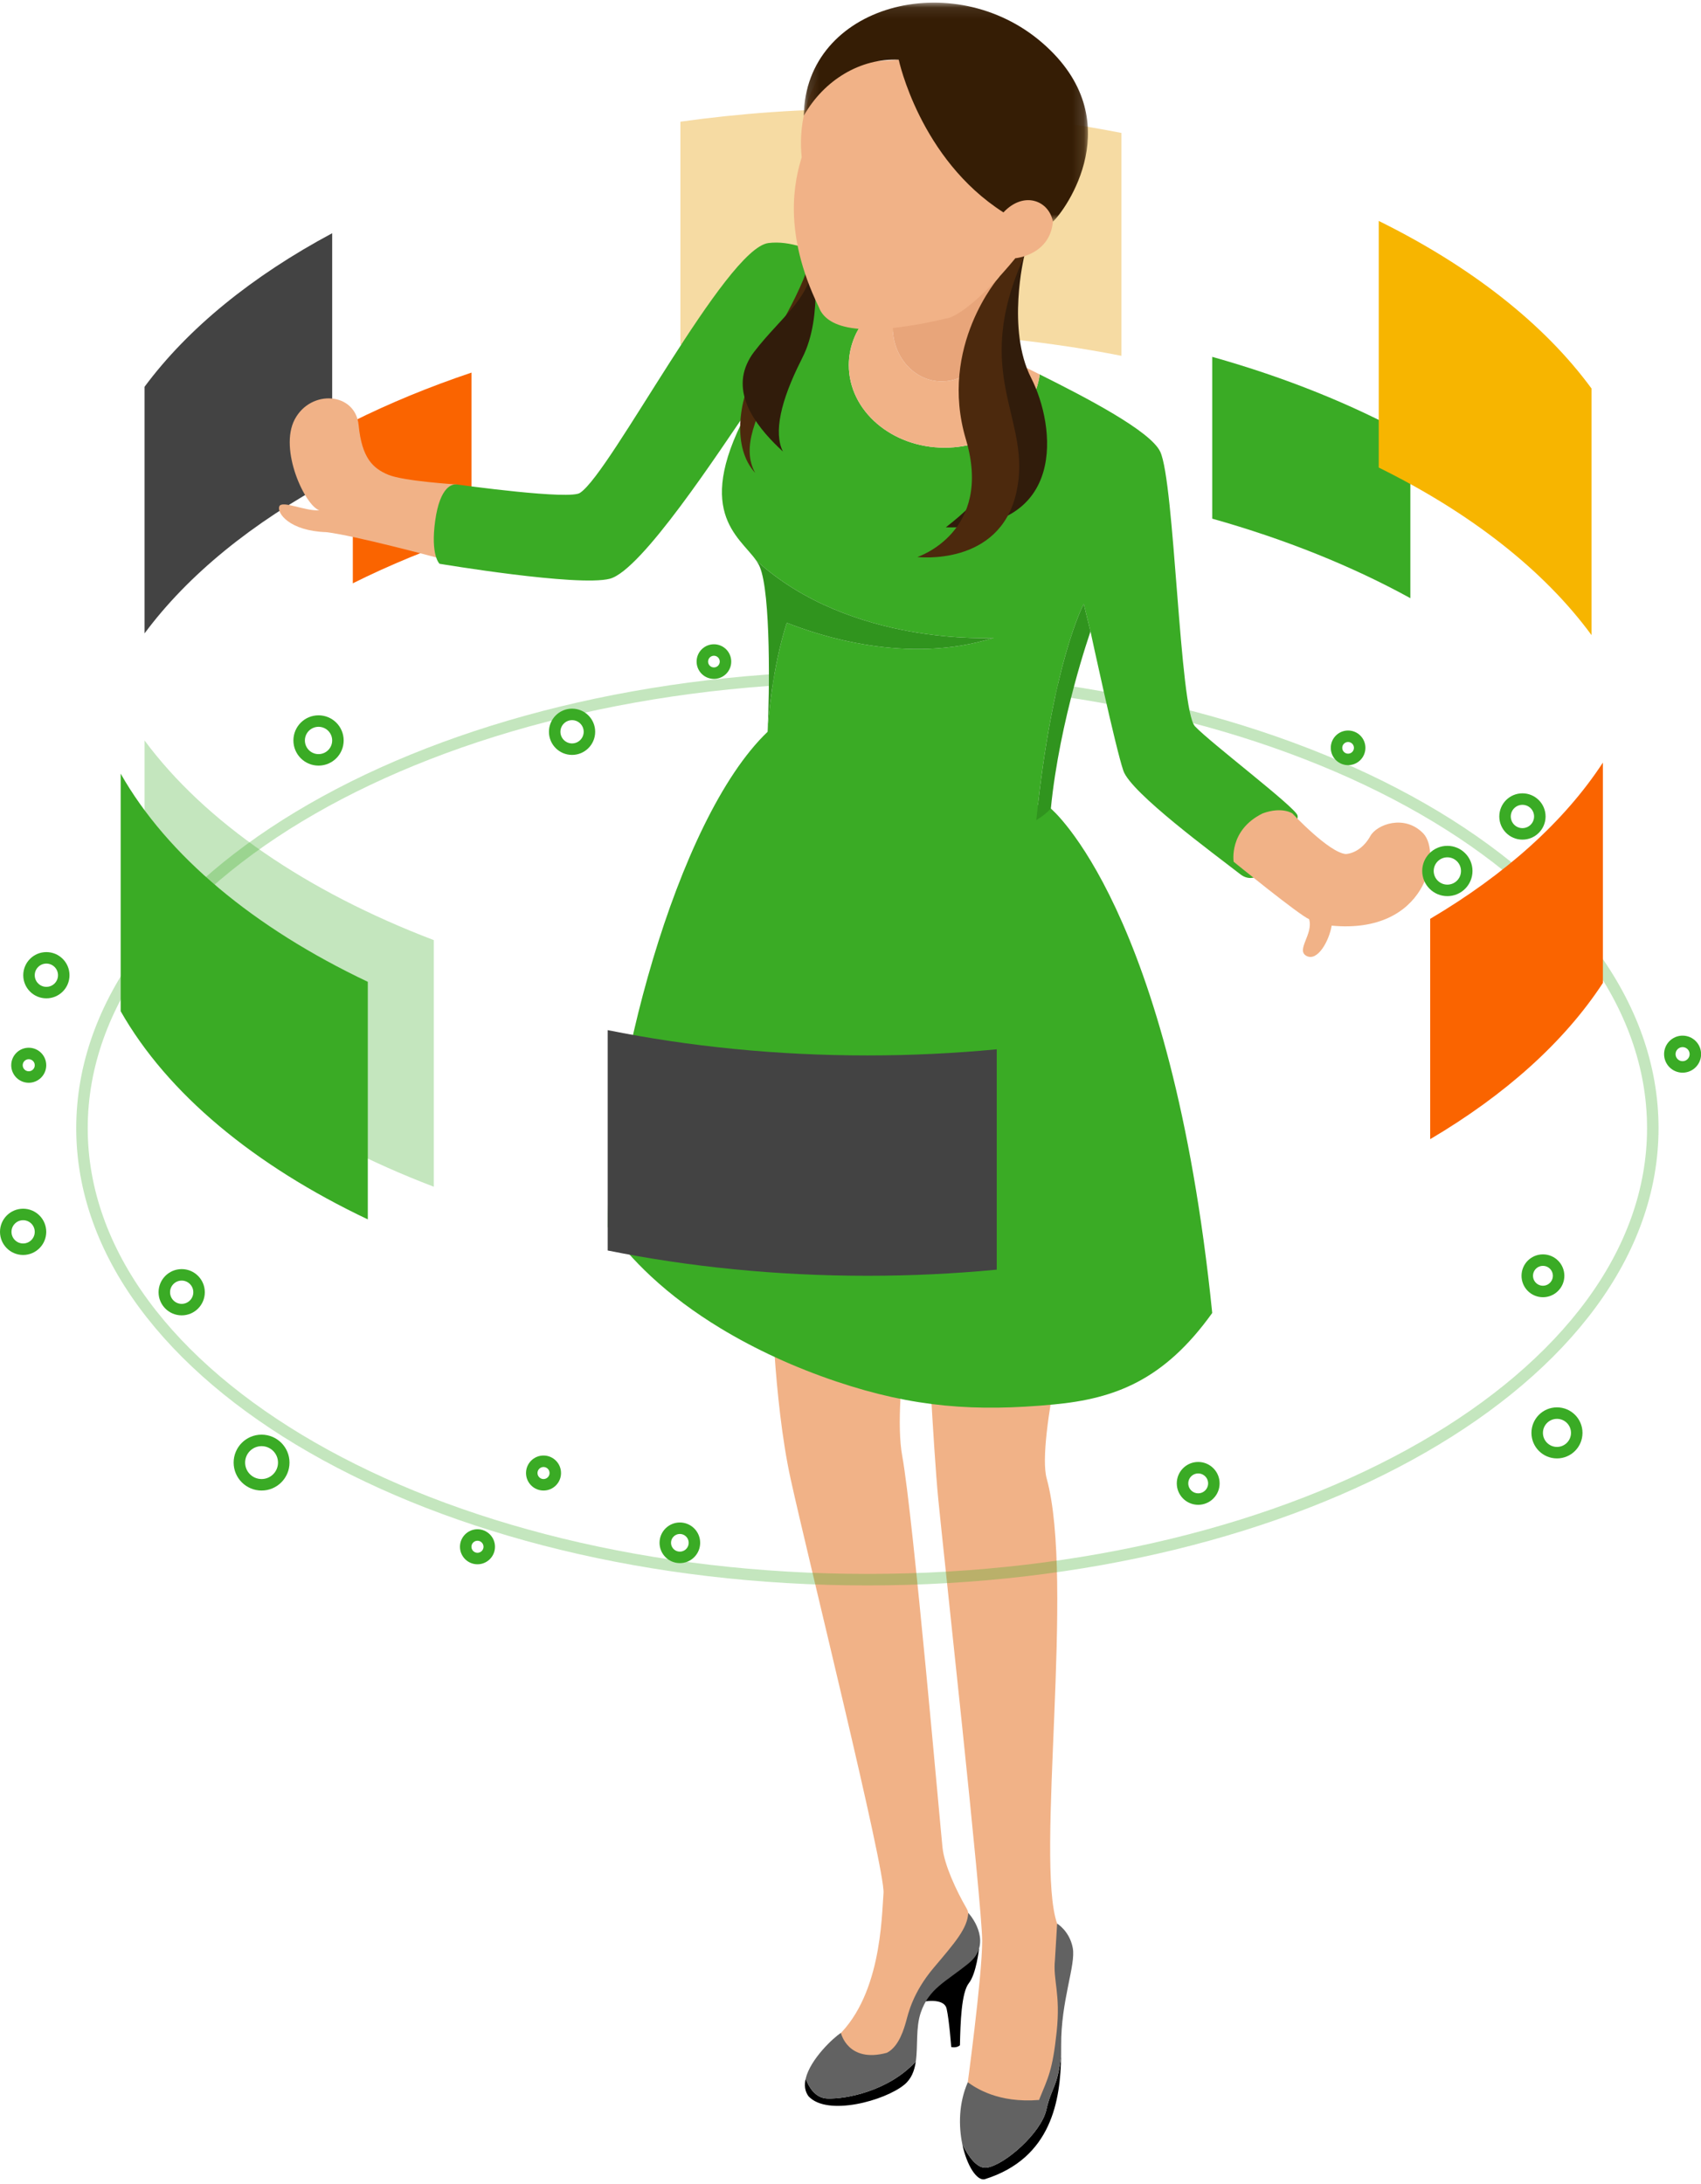 <?xml version="1.0" encoding="UTF-8"?>
<svg width="148px" height="190px" viewBox="0 0 148 190" version="1.1" xmlns="http://www.w3.org/2000/svg" xmlns:xlink="http://www.w3.org/1999/xlink">
    <!-- Generator: Sketch 55.1 (78136) - https://sketchapp.com -->
    <title>Page 1</title>
    <desc>Created with Sketch.</desc>
    <defs>
        <polygon id="path-1" points="0.142 0.081 24.869 0.081 24.869 19.131 0.142 19.131"></polygon>
    </defs>
    <g id="官网主页" stroke="none" stroke-width="1" fill="none" fill-rule="evenodd">
        <g id="ONT-ID-2.0-Lite" transform="translate(-1251, -1413)">
            <g id="编组-5" transform="translate(1127, 1413)">
                <g id="Page-1" transform="translate(125, 0)">
                    <path d="M40.021,46.486 L40.021,32.411 C36.348,33.645 32.892,35.069 29.698,36.663 L29.698,50.738 C32.892,49.145 36.348,47.721 40.021,46.486" id="Fill-4" fill="#FA6400"></path>
                    <path d="M104.473,45.115 C110.837,46.906 116.646,49.247 121.711,52.032 L121.711,37.956 C116.646,35.171 110.837,32.83 104.473,31.04 L104.473,45.115 Z" id="Fill-6" fill="#3AAB25"></path>
                    <path d="M74.47,28.849 C82.206,28.849 89.642,29.589 96.575,30.951 L96.575,11.564 C89.642,10.203 82.206,9.463 74.47,9.463 C68.862,9.463 63.414,9.854 58.199,10.586 L58.199,29.972 C63.414,29.24 68.862,28.849 74.47,28.849" id="Fill-8" fill="#F6DBA3"></path>
                    <path d="M27.902,41.738 L27.902,20.287 C20.953,24.007 15.354,28.549 11.576,33.645 L11.576,55.096 C15.354,50.001 20.953,45.459 27.902,41.738" id="Fill-10" fill="#434343"></path>
                    <path d="M79.631,114.29 C79.631,114.29 80.192,125.848 80.641,130.449 C81.09,135.049 84.457,165.683 84.457,168.825 C84.457,171.967 83.11,181.841 83.11,181.841 C83.11,181.841 85.919,183.324 89.057,182.963 C89.128,182.861 91.694,181.616 91.245,171.63 C91.414,169.722 91.491,168.78 90.979,167.324 C89.057,161.867 92.536,137.518 90.067,128.597 C89.169,125.287 92.536,111.934 92.536,111.934 L79.631,114.29 Z" id="Fill-12" fill="#F1B287"></path>
                    <path d="M66.11,111.934 C66.11,111.934 66.278,121.752 67.793,128.653 C69.308,135.554 76.041,162.653 75.872,164.673 C75.704,166.693 75.704,173.93 71.496,177.465 C72.674,179.653 76.63,179.737 77.05,178.559 C77.471,177.381 79.155,172.752 80.08,172.415 C81.006,172.079 84.036,167.618 83.11,166.019 C82.184,164.42 81.174,162.232 81.006,160.717 C80.838,159.203 78.442,131.753 77.499,126.633 C76.557,121.513 79.07,108.455 79.07,108.455 L66.11,111.934 Z" id="Fill-14" fill="#F1B287"></path>
                    <path d="M79.176,174.141 C79.176,174.141 81.132,173.699 81.364,174.73 C81.595,175.761 81.763,178.054 81.763,178.054 C81.763,178.054 82.207,178.18 82.522,177.907 C82.563,175.929 82.647,173.32 83.3,172.5 C83.952,171.679 84.184,169.499 84.184,169.499 C84.184,169.499 80.704,171.33 79.176,174.141" id="Fill-16" fill="#000000"></path>
                    <path d="M70.97,182.535 C69.92,182.495 69.366,181.524 69.1,180.813 C68.971,181.368 69.017,181.899 69.35,182.346 C70.991,184.113 75.998,182.725 77.682,181.336 C78.309,180.819 78.567,180.109 78.683,179.313 C76.338,181.877 72.632,182.598 70.97,182.535" id="Fill-18" fill="#000000"></path>
                    <path d="M83.246,166.396 C83.173,167.741 82.1,168.965 80.249,171.153 C78.397,173.341 78.018,175.193 77.85,175.782 C77.682,176.371 77.25,178.008 76.167,178.559 C72.759,179.485 72.167,176.833 72.167,176.833 C71.529,177.224 69.493,179.125 69.1,180.814 C69.366,181.524 69.92,182.496 70.97,182.535 C72.632,182.598 76.338,181.878 78.683,179.314 C78.877,177.972 78.664,176.387 79.113,175.066 C79.828,172.962 81.258,172.415 83.284,170.774 C85.309,169.133 83.699,166.861 83.246,166.396" id="Fill-20" fill="#626262"></path>
                    <path d="M84.877,188.546 C84.006,188.686 83.24,187.55 82.729,186.51 C83.121,188.389 83.998,189.722 84.681,189.556 C90.525,187.729 91.272,182.654 91.326,178.793 C91.015,181.591 90.487,181.535 90.039,183.524 C89.59,185.516 86.448,188.293 84.877,188.546" id="Fill-22" fill="#000000"></path>
                    <path d="M92.339,169.442 C92.059,167.955 90.979,167.324 90.979,167.324 L90.789,170.48 C90.602,172.272 91.294,173.368 90.937,176.736 C90.579,180.103 90.207,180.691 89.403,182.663 C85.85,182.952 83.896,181.617 83.206,181.124 C82.413,182.932 82.397,184.916 82.729,186.51 C83.24,187.55 84.006,188.686 84.877,188.546 C86.448,188.293 89.59,185.516 90.039,183.524 C90.487,181.534 91.015,181.591 91.326,178.793 C91.33,178.502 91.331,178.217 91.329,177.942 C91.301,174.014 92.62,170.929 92.339,169.442" id="Fill-24" fill="#626262"></path>
                    <path d="M90.432,70.332 C90.432,70.332 78.846,66.937 65.788,63.653 C57.75,71.338 51.875,94.317 51.875,106.72 C52.905,108.228 54.178,109.66 55.627,111.01 C57.388,112.652 59.425,114.164 61.667,115.525 C64.72,117.377 68.14,118.945 71.748,120.161 C78.524,122.442 83.913,122.805 90.693,122.165 C95.994,121.664 100.278,120.069 104.473,114.207 C100.882,78.973 90.432,70.332 90.432,70.332" id="Fill-26" fill="#3AAB25"></path>
                    <path d="M142.806,98.132 C142.806,119.822 112.211,137.406 74.47,137.406 C36.728,137.406 6.133,119.822 6.133,98.132 C6.133,76.441 36.728,58.858 74.47,58.858 C112.211,58.858 142.806,76.441 142.806,98.132 Z" id="Stroke-28" stroke="#3AAB25" opacity="0.3"></path>
                    <path d="M137.476,55.247 L137.476,33.796 C133.331,28.139 126.946,23.159 118.961,19.218 L118.961,40.67 C126.946,44.61 133.331,49.591 137.476,55.247" id="Fill-30" fill="#F7B500"></path>
                    <path d="M11.576,64.408 L11.576,85.86 C16.847,92.969 25.661,99.001 36.743,103.226 L36.743,81.775 C25.661,77.549 16.847,71.517 11.576,64.408" id="Fill-32" fill-opacity="0.3" fill="#3AAB25"></path>
                    <path d="M123.436,79.923 L123.436,99.09 C129.957,95.241 135.115,90.626 138.463,85.501 L138.463,66.334 C135.115,71.458 129.957,76.073 123.436,79.923" id="Fill-34" fill="#FA6400"></path>
                    <path d="M74.47,91.806 C66.551,91.806 58.948,91.029 51.875,89.605 L51.875,108.773 C58.948,110.196 66.551,110.973 74.47,110.973 C78.303,110.973 82.061,110.789 85.723,110.44 L85.723,91.273 C82.061,91.621 78.303,91.806 74.47,91.806" id="Fill-36" fill="#434343"></path>
                    <path d="M38.717,42.139 C38.717,42.139 34.13,41.858 32.783,41.297 C31.437,40.736 30.483,39.838 30.203,36.977 C29.922,34.115 26.051,33.835 24.648,36.472 C23.245,39.109 25.546,43.99 26.78,44.383 C25.602,44.495 23.526,43.485 23.302,44.046 C23.077,44.607 24.143,46.178 27.397,46.29 C29.81,46.571 36.952,48.488 36.952,48.488 C36.952,48.488 38.927,45.28 38.717,42.139" id="Fill-38" fill="#F1B287"></path>
                    <path d="M111.892,70.921 C111.64,70.163 104.318,64.609 102.971,63.178 C101.625,61.747 101.204,41.886 99.942,39.277 C99.066,37.467 93.46,34.564 89.462,32.568 C88.998,36.152 85.472,38.94 81.186,38.94 C76.584,38.94 72.854,35.728 72.854,31.765 C72.854,28.892 74.82,26.42 77.651,25.274 C77.23,25.243 76.84,25.187 76.504,25.096 C73.684,24.339 69.561,20.678 65.858,21.141 C62.155,21.604 52.182,41.045 49.489,42.854 C48.731,43.527 39.053,42.181 38.717,42.138 C38.38,42.096 37.286,42.265 36.865,45.294 C36.444,48.324 37.244,49.039 37.244,49.039 C37.244,49.039 49.278,51.059 52.056,50.342 C54.833,49.625 61.565,39.277 64.343,35.234 C59.164,44.447 63.302,46.614 64.782,48.737 C64.782,48.737 64.782,48.737 64.782,48.736 C73.005,56.26 85.466,55.478 85.466,55.478 C77.901,57.865 70.234,55.267 67.457,54.173 C66.185,58.134 65.855,62.526 65.788,63.653 C65.784,63.753 65.779,63.847 65.773,63.935 C76.424,75.389 85.553,73.562 89.167,71.338 C90.566,57.605 93.293,52.532 93.293,52.532 L93.882,54.931 C93.882,54.931 96.07,65.114 96.744,67.049 C97.417,68.985 104.655,74.287 106.927,76.054 C109.199,77.822 112.144,71.678 111.892,70.921" id="Fill-40" fill="#3AAB25"></path>
                    <path d="M89.167,71.338 C89.723,70.996 90.152,70.645 90.432,70.332 C91.189,62.589 93.882,54.931 93.882,54.931 L93.293,52.532 C93.293,52.532 90.566,57.605 89.167,71.338" id="Fill-42" fill="#30941E"></path>
                    <path d="M65.788,63.653 C65.855,62.526 66.185,58.134 67.457,54.173 C70.234,55.267 77.901,57.865 85.467,55.478 C85.467,55.478 73.006,56.26 64.782,48.737 C64.782,48.737 64.782,48.737 64.781,48.737 C64.91,48.921 65.02,49.104 65.1,49.292 C66.08,51.578 65.951,60.436 65.788,63.653" id="Fill-44" fill="#30941E"></path>
                    <path d="M106.338,74.96 C106.338,74.96 105.889,72.211 108.862,70.752 C110.546,70.135 111.443,70.752 111.443,70.752 C111.443,70.752 114.641,74.175 116.1,74.287 C116.829,74.231 117.671,73.732 118.232,72.719 C118.793,71.706 121.206,70.808 122.833,72.492 C124.46,74.175 123.113,81.3 114.866,80.515 C114.641,81.861 113.631,83.657 112.677,83.152 C111.724,82.647 113.295,81.244 112.902,79.954 C112.06,79.617 106.338,74.96 106.338,74.96" id="Fill-46" fill="#F1B287"></path>
                    <path d="M85.655,30.629 C85.359,30.451 85.159,30.177 85.026,29.846 C84.494,31.773 82.868,33.176 80.943,33.176 C78.586,33.176 76.676,31.073 76.676,28.479 C76.676,27.242 77.113,26.12 77.824,25.282 C77.767,25.279 77.707,25.278 77.651,25.274 C74.82,26.42 72.854,28.892 72.854,31.765 C72.854,35.728 76.585,38.941 81.186,38.941 C85.472,38.941 88.998,36.152 89.462,32.568 C87.699,31.688 86.248,30.984 85.655,30.629" id="Fill-48" fill="#F1B287"></path>
                    <path d="M85.319,25.539 C85.528,24.814 85.723,24.312 85.723,24.312 C85.723,24.312 84.814,24.529 83.542,24.759 C83.438,24.778 83.338,24.797 83.23,24.816 C81.599,25.1 79.481,25.377 77.824,25.282 C77.113,26.121 76.676,27.242 76.676,28.479 C76.676,31.073 78.586,33.176 80.943,33.176 C82.868,33.176 84.494,31.773 85.026,29.846 C84.716,29.074 84.788,27.976 84.978,26.959 C85.074,26.447 85.198,25.956 85.319,25.539" id="Fill-50" fill="#E8A57A"></path>
                    <path d="M88.115,22.29 C88.115,22.29 86.566,28.657 88.717,32.874 C90.868,37.091 91.865,46.126 81.298,45.868 C84.587,43.286 86.732,40.963 85.702,34.595 C84.673,28.227 86.472,23.288 88.115,22.29" id="Fill-52" fill="#311C0B"></path>
                    <path d="M85.947,24.074 C85.947,24.074 80.628,30.12 83.038,38.209 C85.447,46.298 78.821,48.45 78.821,48.45 C78.821,48.45 85.963,49.31 87.426,42.856 C88.889,36.402 83.382,32.788 88.115,22.29 C88.373,20.052 85.877,22.662 85.877,22.662 L85.947,24.074 Z" id="Fill-54" fill="#4C290D"></path>
                    <path d="M69.871,21.383 C69.871,21.383 69.044,28.346 66.865,32.272 C64.686,36.197 63.503,38.984 64.708,41.135 C62.729,38.984 63.202,34.939 64.751,32.056 C66.3,29.174 68.882,25.469 69.871,21.383" id="Fill-56" fill="#4C290D"></path>
                    <path d="M69.729,21.98 C69.981,25.723 67.12,27.327 64.595,30.629 C64.331,30.974 64.138,31.32 63.985,31.664 C62.674,34.612 65.161,37.469 67.12,39.277 C66.297,37.631 66.931,34.852 68.701,31.345 C68.741,31.267 68.773,31.193 68.813,31.114 C70.675,27.495 69.729,21.98 69.729,21.98" id="Fill-58" fill="#311C0B"></path>
                    <path d="M71.076,5.595 C71.076,5.595 68.236,8.521 68.753,13.684 C68.15,15.663 67.055,20.138 70.227,26.678 C70.732,28.055 72.711,29.776 81.661,27.625 C83.984,26.678 87.34,22.462 87.34,22.462 C87.34,22.462 90.352,22.203 90.61,19.278 C90.868,13.254 86.824,4.562 86.824,4.562 L71.076,5.595 Z" id="Fill-60" fill="#F1B287"></path>
                    <g id="Group-64" transform="translate(68.793, 0.147)">
                        <mask id="mask-2" fill="white">
                            <use xlink:href="#path-1"></use>
                        </mask>
                        <g id="Clip-63"></g>
                        <path d="M8.403,5.047 C8.403,5.047 10.229,13.681 17.515,18.328 C19.293,16.435 21.473,17.295 21.818,19.131 C22.85,18.213 28.644,10.296 20.899,3.584 C13.155,-3.128 0.268,0.253 0.142,9.921 C1.911,6.796 5.085,4.904 8.403,5.047" id="Fill-62" fill="#351D05" mask="url(#mask-2)"></path>
                    </g>
                    <path d="M23.689,127.222 C23.689,128.289 22.825,129.153 21.759,129.153 C20.692,129.153 19.828,128.289 19.828,127.222 C19.828,126.156 20.692,125.292 21.759,125.292 C22.825,125.292 23.689,126.156 23.689,127.222 Z" id="Stroke-65" stroke="#3AAB25"></path>
                    <path d="M136.189,124.638 C136.189,125.588 135.419,126.359 134.468,126.359 C133.518,126.359 132.747,125.588 132.747,124.638 C132.747,123.687 133.518,122.917 134.468,122.917 C135.419,122.917 136.189,123.687 136.189,124.638 Z" id="Stroke-67" stroke="#3AAB25"></path>
                    <path d="M104.616,129.03 C104.616,129.783 104.005,130.394 103.252,130.394 C102.499,130.394 101.889,129.783 101.889,129.03 C101.889,128.277 102.499,127.667 103.252,127.667 C104.005,127.667 104.616,128.277 104.616,129.03 Z" id="Stroke-69" stroke="#3AAB25"></path>
                    <path d="M134.611,110.973 C134.611,111.726 134,112.337 133.247,112.337 C132.494,112.337 131.884,111.726 131.884,110.973 C131.884,110.22 132.494,109.61 133.247,109.61 C134,109.61 134.611,110.22 134.611,110.973 Z" id="Stroke-71" stroke="#3AAB25"></path>
                    <path d="M146.509,91.694 C146.509,92.307 146.012,92.805 145.398,92.805 C144.785,92.805 144.288,92.307 144.288,91.694 C144.288,91.081 144.785,90.584 145.398,90.584 C146.012,90.584 146.509,91.081 146.509,91.694 Z" id="Stroke-73" stroke="#3AAB25"></path>
                    <path d="M126.618,75.761 C126.618,76.693 125.863,77.449 124.931,77.449 C123.999,77.449 123.244,76.693 123.244,75.761 C123.244,74.829 123.999,74.074 124.931,74.074 C125.863,74.074 126.618,74.829 126.618,75.761 Z" id="Stroke-75" stroke="#3AAB25"></path>
                    <path d="M28.402,64.408 C28.402,65.34 27.647,66.096 26.715,66.096 C25.783,66.096 25.028,65.34 25.028,64.408 C25.028,63.476 25.783,62.721 26.715,62.721 C27.647,62.721 28.402,63.476 28.402,64.408 Z" id="Stroke-77" stroke="#3AAB25"></path>
                    <path d="M132.977,71.02 C132.977,71.856 132.299,72.534 131.463,72.534 C130.628,72.534 129.95,71.856 129.95,71.02 C129.95,70.184 130.627,69.507 131.463,69.507 C132.299,69.507 132.977,70.184 132.977,71.02 Z" id="Stroke-79" stroke="#3AAB25"></path>
                    <path d="M117.301,65.049 C117.301,65.606 116.851,66.056 116.294,66.056 C115.739,66.056 115.288,65.606 115.288,65.049 C115.288,64.493 115.739,64.043 116.294,64.043 C116.851,64.043 117.301,64.493 117.301,65.049 Z" id="Stroke-81" stroke="#3AAB25"></path>
                    <path d="M62.123,57.548 C62.123,58.104 61.673,58.554 61.117,58.554 C60.561,58.554 60.11,58.104 60.11,57.548 C60.11,56.991 60.561,56.541 61.117,56.541 C61.673,56.541 62.123,56.991 62.123,57.548 Z" id="Stroke-83" stroke="#3AAB25"></path>
                    <path d="M16.32,112.404 C16.32,113.239 15.644,113.915 14.809,113.915 C13.974,113.915 13.297,113.239 13.297,112.404 C13.297,111.569 13.974,110.892 14.809,110.892 C15.644,110.892 16.32,111.569 16.32,112.404 Z" id="Stroke-85" stroke="#3AAB25"></path>
                    <path d="M4.547,84.829 C4.547,85.664 3.87,86.34 3.035,86.34 C2.2,86.34 1.523,85.664 1.523,84.829 C1.523,83.994 2.2,83.317 3.035,83.317 C3.87,83.317 4.547,83.994 4.547,84.829 Z" id="Stroke-87" stroke="#3AAB25"></path>
                    <path d="M50.285,63.653 C50.285,64.488 49.608,65.165 48.773,65.165 C47.939,65.165 47.262,64.488 47.262,63.653 C47.262,62.818 47.939,62.142 48.773,62.142 C49.608,62.142 50.285,62.818 50.285,63.653 Z" id="Stroke-89" stroke="#3AAB25"></path>
                    <path d="M2.523,92.659 C2.523,93.225 2.065,93.683 1.5,93.683 C0.935,93.683 0.477,93.224 0.477,92.659 C0.477,92.094 0.935,91.636 1.5,91.636 C2.065,91.636 2.523,92.094 2.523,92.659 Z" id="Stroke-91" stroke="#3AAB25"></path>
                    <path d="M41.568,134.544 C41.568,135.109 41.109,135.567 40.544,135.567 C39.979,135.567 39.521,135.109 39.521,134.544 C39.521,133.979 39.979,133.521 40.544,133.521 C41.109,133.521 41.568,133.979 41.568,134.544 Z" id="Stroke-93" stroke="#3AAB25"></path>
                    <path d="M47.314,128.13 C47.314,128.695 46.856,129.153 46.291,129.153 C45.726,129.153 45.268,128.695 45.268,128.13 C45.268,127.565 45.726,127.107 46.291,127.107 C46.856,127.107 47.314,127.565 47.314,128.13 Z" id="Stroke-95" stroke="#3AAB25"></path>
                    <path d="M59.049,133.303 C59.544,133.797 59.544,134.6 59.049,135.095 C58.554,135.59 57.752,135.59 57.256,135.095 C56.762,134.6 56.762,133.797 57.257,133.303 C57.752,132.808 58.554,132.808 59.049,133.303 Z" id="Stroke-97" stroke="#3AAB25"></path>
                    <path d="M2.523,107.151 C2.523,107.986 1.847,108.662 1.012,108.662 C0.177,108.662 -0.5,107.986 -0.5,107.151 C-0.5,106.316 0.177,105.639 1.012,105.639 C1.847,105.639 2.523,106.316 2.523,107.151 Z" id="Stroke-99" stroke="#3AAB25"></path>
                    <path d="M9.5,67.296 L9.5,87.961 C13.568,95.122 21.116,101.379 31.002,106.067 L31.002,85.402 C21.116,80.714 13.568,74.457 9.5,67.296" id="Fill-101" fill="#3AAB25"></path>
                </g>
            </g>
        </g>
    </g>
</svg>